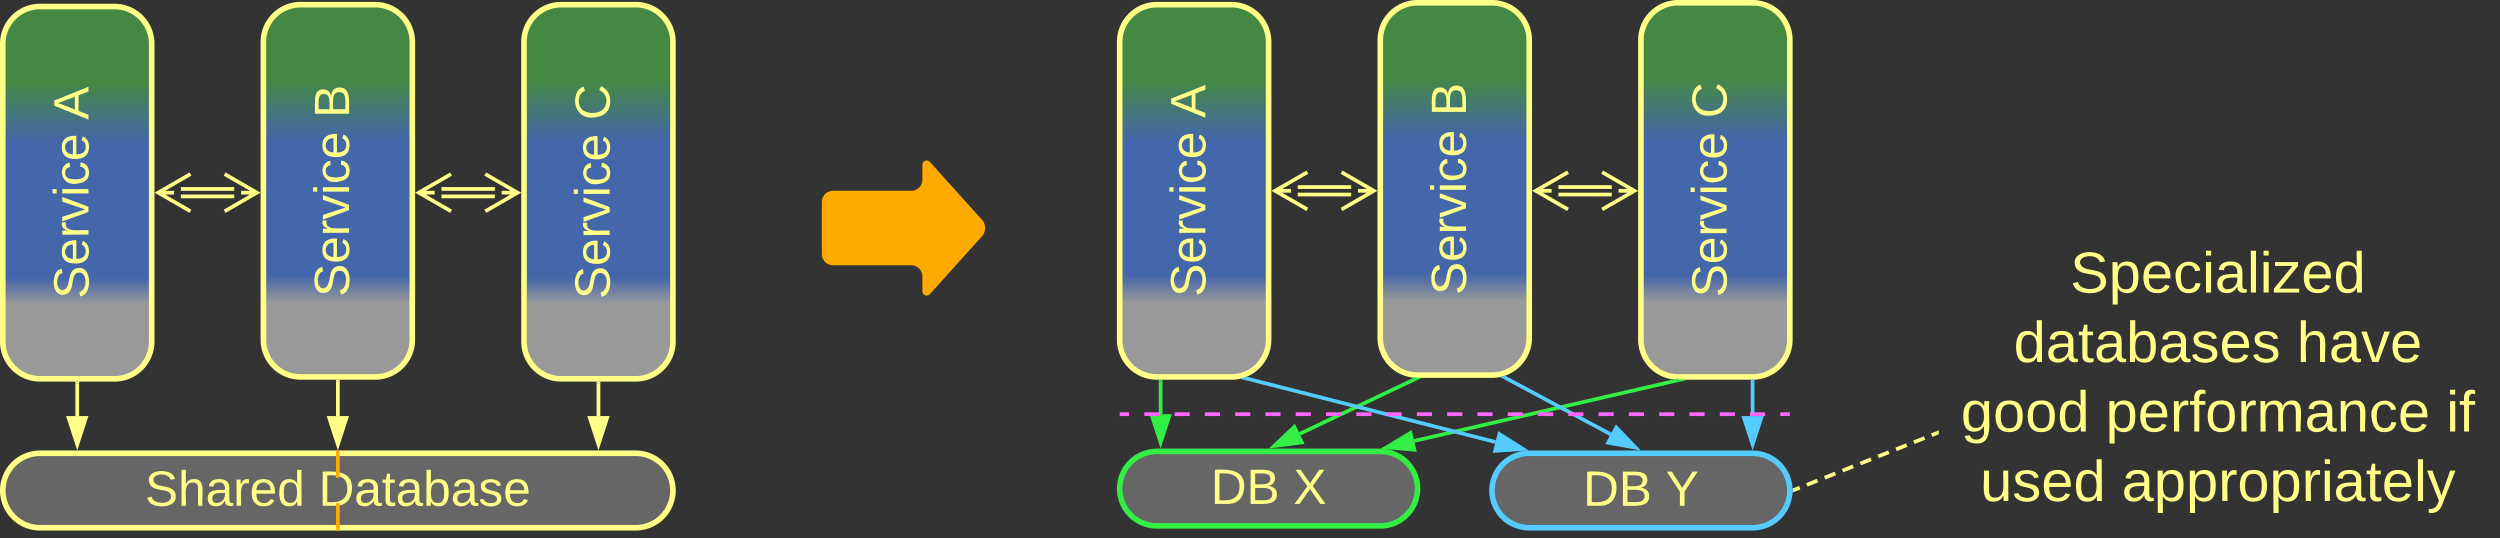 <svg xmlns="http://www.w3.org/2000/svg" xmlns:xlink="http://www.w3.org/1999/xlink" xmlns:lucid="lucid" width="1343" height="289"><rect width="100%" height="100%" fill="#333333" stroke="none"/><g transform="translate(-158.5 -557.5)" lucid:page-tab-id="0_0"><path d="M600 666a6 6 0 0 1 6-6h42a6 6 0 0 0 6-6v-8a2.3 2.3 0 0 1 4-1.54l28 31.08a6.67 6.67 0 0 1 0 8.92l-28 31.08a2.3 2.3 0 0 1-4-1.54v-8a6 6 0 0 0-6-6h-42a6 6 0 0 1-6-6z" fill="#fa0"/><path d="M1200 686a6 6 0 0 1 6-6h288a6 6 0 0 1 6 6v149a6 6 0 0 1-6 6h-288a6 6 0 0 1-6-6z" stroke="#ff8" stroke-opacity="0" stroke-width="3" fill="#999" fill-opacity="0"/><use xlink:href="#a" transform="matrix(1,0,0,1,1205,685) translate(65.623 29.639)"/><use xlink:href="#b" transform="matrix(1,0,0,1,1205,685) translate(35.247 66.972)"/><use xlink:href="#c" transform="matrix(1,0,0,1,1205,685) translate(187.346 66.972)"/><use xlink:href="#d" transform="matrix(1,0,0,1,1205,685) translate(6.901 104.306)"/><use xlink:href="#e" transform="matrix(1,0,0,1,1205,685) translate(84.679 104.306)"/><use xlink:href="#f" transform="matrix(1,0,0,1,1205,685) translate(267.63 104.306)"/><use xlink:href="#g" transform="matrix(1,0,0,1,1205,685) translate(17.272 141.639)"/><use xlink:href="#h" transform="matrix(1,0,0,1,1205,685) translate(93.321 141.639)"/><path d="M760 580a20 20 0 0 1 20-20h40a20 20 0 0 1 20 20v160a20 20 0 0 1-20 20h-40a20 20 0 0 1-20-20z" stroke="#ff8" stroke-width="3" fill="url(#i)"/><use xlink:href="#j" transform="matrix(-1.8369701987210297e-16,-1,1,-1.8369701987210297e-16,765,755) translate(38.037 41.021)"/><use xlink:href="#k" transform="matrix(-1.8369701987210297e-16,-1,1,-1.8369701987210297e-16,765,755) translate(134.185 41.021)"/><path d="M900 579a20 20 0 0 1 20-20h40a20 20 0 0 1 20 20v160a20 20 0 0 1-20 20h-40a20 20 0 0 1-20-20z" stroke="#ff8" stroke-width="3" fill="url(#l)"/><use xlink:href="#j" transform="matrix(-1.8369701987210297e-16,-1,1,-1.8369701987210297e-16,905,754) translate(38.037 41.021)"/><use xlink:href="#m" transform="matrix(-1.8369701987210297e-16,-1,1,-1.8369701987210297e-16,905,754) translate(134.185 41.021)"/><path d="M1040 579a20 20 0 0 1 20-20h40a20 20 0 0 1 20 20v161a20 20 0 0 1-20 20h-40a20 20 0 0 1-20-20z" stroke="#ff8" stroke-width="3" fill="url(#n)"/><use xlink:href="#j" transform="matrix(-1.8369701987210297e-16,-1,1,-1.8369701987210297e-16,1045,755) translate(37.833 41.021)"/><use xlink:href="#o" transform="matrix(-1.8369701987210297e-16,-1,1,-1.8369701987210297e-16,1045,755) translate(133.981 41.021)"/><path d="M782 780v-17.5" stroke="#3e4" stroke-width="2" fill="none"/><path d="M782 795.26L777.37 781h9.26z" stroke="#3e4" stroke-width="2" fill="#3e4"/><path d="M782.98 762.53H781v-1.03H783z" stroke="#3e4" stroke-width=".05" fill="#3e4"/><path d="M919.1 760.93l-62.4 29.63" stroke="#3e4" stroke-width="2" fill="none"/><path d="M919.94 760.5h2.33l-2.78 1.32-.68-1.4z" stroke="#3e4" stroke-width=".05" fill="#3e4"/><path d="M842.92 797.1l10.9-10.3 3.98 8.38z" stroke="#3e4" stroke-width="2" fill="#3e4"/><path d="M1060.03 761.72l-141.8 32.64" stroke="#3e4" stroke-width="2" fill="none"/><path d="M1064.14 761.78l-3.92.9-.27-1.18h4.13z" stroke="#3e4" stroke-width=".05" fill="#3e4"/><path d="M903.35 797.8l12.86-7.73 2.1 9.03z" stroke="#3e4" stroke-width="2" fill="#3e4"/><path d="M1122.43 820.63l2.88-1.14m3.84-1.54l5.75-2.28m3.82-1.53l5.75-2.28m3.83-1.53l5.75-2.3m3.83-1.5l5.75-2.3m3.83-1.52l5.75-2.3m3.84-1.5l5.75-2.3m3.82-1.52l5.75-2.3m3.83-1.5l2.87-1.16" stroke="#ff8" stroke-width="2" fill="none"/><path d="M1122.82 821.53l-1.4.55.1-1.08-.1-1.02.68-.26zM1200 790.82l-.6.24-.7-1.8 1.3-.53z" stroke="#ff8" stroke-width=".05" fill="#ff8"/><path d="M884.34 662h-28.68M884.34 658h-28.68M879.18 650l17.32 10-17.32 10m17.32-10H888M860.82 670l-17.32-10 17.32-10m-17.32 10h8.5M1024.34 662h-28.68M1024.34 658h-28.68M1019.18 650l17.32 10-17.32 10m17.32-10h-8.5M1000.82 670l-17.32-10 17.32-10m-17.32 10h8.5" stroke="#ff8" stroke-width="2" fill="none"/><path d="M160 581a20 20 0 0 1 20-20h40a20 20 0 0 1 20 20v160a20 20 0 0 1-20 20h-40a20 20 0 0 1-20-20z" stroke="#ff8" stroke-width="3" fill="url(#p)"/><use xlink:href="#j" transform="matrix(-1.8369701987210297e-16,-1,1,-1.8369701987210297e-16,165,756) translate(38.037 41.021)"/><use xlink:href="#k" transform="matrix(-1.8369701987210297e-16,-1,1,-1.8369701987210297e-16,165,756) translate(134.185 41.021)"/><path d="M300 580a20 20 0 0 1 20-20h40a20 20 0 0 1 20 20v160a20 20 0 0 1-20 20h-40a20 20 0 0 1-20-20z" stroke="#ff8" stroke-width="3" fill="url(#q)"/><use xlink:href="#j" transform="matrix(-1.8369701987210297e-16,-1,1,-1.8369701987210297e-16,305,755) translate(38.037 41.021)"/><use xlink:href="#m" transform="matrix(-1.8369701987210297e-16,-1,1,-1.8369701987210297e-16,305,755) translate(134.185 41.021)"/><path d="M440 580a20 20 0 0 1 20-20h40a20 20 0 0 1 20 20v161a20 20 0 0 1-20 20h-40a20 20 0 0 1-20-20z" stroke="#ff8" stroke-width="3" fill="url(#r)"/><use xlink:href="#j" transform="matrix(-1.8369701987210297e-16,-1,1,-1.8369701987210297e-16,445,756) translate(37.833 41.021)"/><use xlink:href="#o" transform="matrix(-1.8369701987210297e-16,-1,1,-1.8369701987210297e-16,445,756) translate(133.981 41.021)"/><path d="M200 781v-17.5" stroke="#ff8" stroke-width="2" fill="none"/><path d="M200 796.26L195.36 782h9.27z" stroke="#ff8" stroke-width="2" fill="#ff8"/><path d="M200.97 763.53h-1.94v-1.03h1.94z" stroke="#ff8" stroke-width=".05" fill="#ff8"/><path d="M340 762.5V781" stroke="#ff8" stroke-width="2" fill="none"/><path d="M340.98 762.53h-1.96v-1.03h1.96z" stroke="#ff8" stroke-width=".05" fill="#ff8"/><path d="M340 796.26L335.37 782h9.26z" stroke="#ff8" stroke-width="2" fill="#ff8"/><path d="M160 821a20 20 0 0 1 20-20h320a20 20 0 0 1 20 20 20 20 0 0 1-20 20H180a20 20 0 0 1-20-20z" stroke="#ff8" stroke-width="3" fill="#666"/><use xlink:href="#s" transform="matrix(1,0,0,1,165,806) translate(71.375 23.208)"/><use xlink:href="#t" transform="matrix(1,0,0,1,165,806) translate(164.635 23.208)"/><path d="M480 763.5V781" stroke="#ff8" stroke-width="2" fill="none"/><path d="M480.98 763.53h-1.96v-1.03h1.96z" stroke="#ff8" stroke-width=".05" fill="#ff8"/><path d="M480 796.26L475.37 782h9.26z" stroke="#ff8" stroke-width="2" fill="#ff8"/><path d="M284.34 663h-28.68M284.34 659h-28.68M279.18 651l17.32 10-17.32 10m17.32-10H288M260.82 671l-17.32-10 17.32-10m-17.32 10h8.5M424.34 663h-28.68M424.34 659h-28.68M419.18 651l17.32 10-17.32 10m17.32-10H428M400.82 671l-17.32-10 17.32-10m-17.32 10h8.5" stroke="#ff8" stroke-width="2" fill="none"/><path d="M340 800.5v13.67m0 13.66v13.67" stroke="#fa0" stroke-width="2" fill="none"/><path d="M340.98 800.53h-1.96v-1.03h1.96zM340.98 842.5h-1.96v-1.03h1.96z" stroke="#fa0" stroke-width=".05" fill="#fa0"/><path d="M760 820a20 20 0 0 1 20-20h120a20 20 0 0 1 20 20 20 20 0 0 1-20 20H780a20 20 0 0 1-20-20z" stroke="#3e4" stroke-width="3" fill="#666"/><use xlink:href="#u" transform="matrix(1,0,0,1,765,805) translate(43.931 23.208)"/><use xlink:href="#v" transform="matrix(1,0,0,1,765,805) translate(88.301 23.208)"/><path d="M960 821a20 20 0 0 1 20-20h120a20 20 0 0 1 20 20 20 20 0 0 1-20 20H980a20 20 0 0 1-20-20z" stroke="#5cf" stroke-width="3" fill="#666"/><g><use xlink:href="#u" transform="matrix(1,0,0,1,965,806) translate(43.931 23.208)"/><use xlink:href="#w" transform="matrix(1,0,0,1,965,806) translate(88.301 23.208)"/></g><path d="M1100 781v-18.5" stroke="#5cf" stroke-width="2" fill="none"/><path d="M1100 796.26l-4.63-14.26h9.27z" stroke="#5cf" stroke-width="2" fill="#5cf"/><path d="M1100.97 762.53h-1.94v-1.03h1.03l.9-.07z" stroke="#5cf" stroke-width=".05" fill="#5cf"/><path d="M1023.7 790.76l-57.13-30.6" stroke="#5cf" stroke-width="2" fill="none"/><path d="M1037.15 797.97l-14.77-2.65 4.38-8.17z" stroke="#5cf" stroke-width="2" fill="#5cf"/><path d="M967.05 759.3l-.92 1.73-1.87-1 2.38-.58.38-.16z" stroke="#5cf" stroke-width=".05" fill="#5cf"/><path d="M961.88 794.94L827.6 760.7" stroke="#5cf" stroke-width="2" fill="none"/><path d="M976.67 798.7l-14.97.98 2.3-9z" stroke="#5cf" stroke-width="2" fill="#5cf"/><path d="M827.4 761.65l-2.8-.7 2.04-.5 1.2-.5z" stroke="#5cf" stroke-width=".05" fill="#5cf"/><path d="M761 780h4.07m8.13 0h8.14m8.14 0h8.13m8.15 0h8.14m8.12 0h8.14m8.13 0h8.13m8.14 0h8.13m8.14 0h8.14m8.13 0h8.15m8.14 0h8.12m8.14 0h8.13m8.13 0h8.14m8.13 0h8.14m8.14 0h8.13m8.15 0h8.14m8.12 0h8.14m8.13 0h8.13m8.14 0h8.13m8.14 0h8.14m8.13 0h8.15m8.14 0h8.12m8.14 0h8.13m8.13 0h4.07M761.03 780H760M1118.97 780h1.03" stroke="#f6f" stroke-width="2" fill="none"/><defs><path d="M185-189c-5-48-123-54-124 2 14 75 158 14 163 119 3 78-121 87-175 55-17-10-28-26-33-46l33-7c5 56 141 63 141-1 0-78-155-14-162-118-5-82 145-84 179-34 5 7 8 16 11 25" id="x" fill="#ff8"/><path d="M115-194c55 1 70 41 70 98S169 2 115 4C84 4 66-9 55-30l1 105H24l-1-265h31l2 30c10-21 28-34 59-34zm-8 174c40 0 45-34 45-75s-6-73-45-74c-42 0-51 32-51 76 0 43 10 73 51 73" id="y" fill="#ff8"/><path d="M100-194c63 0 86 42 84 106H49c0 40 14 67 53 68 26 1 43-12 49-29l28 8c-11 28-37 45-77 45C44 4 14-33 15-96c1-61 26-98 85-98zm52 81c6-60-76-77-97-28-3 7-6 17-6 28h103" id="z" fill="#ff8"/><path d="M96-169c-40 0-48 33-48 73s9 75 48 75c24 0 41-14 43-38l32 2c-6 37-31 61-74 61-59 0-76-41-82-99-10-93 101-131 147-64 4 7 5 14 7 22l-32 3c-4-21-16-35-41-35" id="A" fill="#ff8"/><path d="M24-231v-30h32v30H24zM24 0v-190h32V0H24" id="B" fill="#ff8"/><path d="M141-36C126-15 110 5 73 4 37 3 15-17 15-53c-1-64 63-63 125-63 3-35-9-54-41-54-24 1-41 7-42 31l-33-3c5-37 33-52 76-52 45 0 72 20 72 64v82c-1 20 7 32 28 27v20c-31 9-61-2-59-35zM48-53c0 20 12 33 32 33 41-3 63-29 60-74-43 2-92-5-92 41" id="C" fill="#ff8"/><path d="M24 0v-261h32V0H24" id="D" fill="#ff8"/><path d="M9 0v-24l116-142H16v-24h144v24L44-24h123V0H9" id="E" fill="#ff8"/><path d="M85-194c31 0 48 13 60 33l-1-100h32l1 261h-30c-2-10 0-23-3-31C134-8 116 4 85 4 32 4 16-35 15-94c0-66 23-100 70-100zm9 24c-40 0-46 34-46 75 0 40 6 74 45 74 42 0 51-32 51-76 0-42-9-74-50-73" id="F" fill="#ff8"/><g id="a"><use transform="matrix(0.086,0,0,0.086,0,0)" xlink:href="#x"/><use transform="matrix(0.086,0,0,0.086,20.741,0)" xlink:href="#y"/><use transform="matrix(0.086,0,0,0.086,38.025,0)" xlink:href="#z"/><use transform="matrix(0.086,0,0,0.086,55.309,0)" xlink:href="#A"/><use transform="matrix(0.086,0,0,0.086,70.864,0)" xlink:href="#B"/><use transform="matrix(0.086,0,0,0.086,77.691,0)" xlink:href="#C"/><use transform="matrix(0.086,0,0,0.086,94.975,0)" xlink:href="#D"/><use transform="matrix(0.086,0,0,0.086,101.802,0)" xlink:href="#B"/><use transform="matrix(0.086,0,0,0.086,108.63,0)" xlink:href="#E"/><use transform="matrix(0.086,0,0,0.086,124.185,0)" xlink:href="#z"/><use transform="matrix(0.086,0,0,0.086,141.469,0)" xlink:href="#F"/></g><path d="M59-47c-2 24 18 29 38 22v24C64 9 27 4 27-40v-127H5v-23h24l9-43h21v43h35v23H59v120" id="G" fill="#ff8"/><path d="M115-194c53 0 69 39 70 98 0 66-23 100-70 100C84 3 66-7 56-30L54 0H23l1-261h32v101c10-23 28-34 59-34zm-8 174c40 0 45-34 45-75 0-40-5-75-45-74-42 0-51 32-51 76 0 43 10 73 51 73" id="H" fill="#ff8"/><path d="M135-143c-3-34-86-38-87 0 15 53 115 12 119 90S17 21 10-45l28-5c4 36 97 45 98 0-10-56-113-15-118-90-4-57 82-63 122-42 12 7 21 19 24 35" id="I" fill="#ff8"/><g id="b"><use transform="matrix(0.086,0,0,0.086,0,0)" xlink:href="#F"/><use transform="matrix(0.086,0,0,0.086,17.284,0)" xlink:href="#C"/><use transform="matrix(0.086,0,0,0.086,34.568,0)" xlink:href="#G"/><use transform="matrix(0.086,0,0,0.086,43.21,0)" xlink:href="#C"/><use transform="matrix(0.086,0,0,0.086,60.494,0)" xlink:href="#H"/><use transform="matrix(0.086,0,0,0.086,77.778,0)" xlink:href="#C"/><use transform="matrix(0.086,0,0,0.086,95.062,0)" xlink:href="#I"/><use transform="matrix(0.086,0,0,0.086,110.617,0)" xlink:href="#z"/><use transform="matrix(0.086,0,0,0.086,127.901,0)" xlink:href="#I"/></g><path d="M106-169C34-169 62-67 57 0H25v-261h32l-1 103c12-21 28-36 61-36 89 0 53 116 60 194h-32v-121c2-32-8-49-39-48" id="J" fill="#ff8"/><path d="M108 0H70L1-190h34L89-25l56-165h34" id="K" fill="#ff8"/><g id="c"><use transform="matrix(0.086,0,0,0.086,0,0)" xlink:href="#J"/><use transform="matrix(0.086,0,0,0.086,17.284,0)" xlink:href="#C"/><use transform="matrix(0.086,0,0,0.086,34.568,0)" xlink:href="#K"/><use transform="matrix(0.086,0,0,0.086,50.123,0)" xlink:href="#z"/></g><path d="M177-190C167-65 218 103 67 71c-23-6-38-20-44-43l32-5c15 47 100 32 89-28v-30C133-14 115 1 83 1 29 1 15-40 15-95c0-56 16-97 71-98 29-1 48 16 59 35 1-10 0-23 2-32h30zM94-22c36 0 50-32 50-73 0-42-14-75-50-75-39 0-46 34-46 75s6 73 46 73" id="L" fill="#ff8"/><path d="M100-194c62-1 85 37 85 99 1 63-27 99-86 99S16-35 15-95c0-66 28-99 85-99zM99-20c44 1 53-31 53-75 0-43-8-75-51-75s-53 32-53 75 10 74 51 75" id="M" fill="#ff8"/><g id="d"><use transform="matrix(0.086,0,0,0.086,0,0)" xlink:href="#L"/><use transform="matrix(0.086,0,0,0.086,17.284,0)" xlink:href="#M"/><use transform="matrix(0.086,0,0,0.086,34.568,0)" xlink:href="#M"/><use transform="matrix(0.086,0,0,0.086,51.852,0)" xlink:href="#F"/></g><path d="M114-163C36-179 61-72 57 0H25l-1-190h30c1 12-1 29 2 39 6-27 23-49 58-41v29" id="N" fill="#ff8"/><path d="M101-234c-31-9-42 10-38 44h38v23H63V0H32v-167H5v-23h27c-7-52 17-82 69-68v24" id="O" fill="#ff8"/><path d="M210-169c-67 3-38 105-44 169h-31v-121c0-29-5-50-35-48C34-165 62-65 56 0H25l-1-190h30c1 10-1 24 2 32 10-44 99-50 107 0 11-21 27-35 58-36 85-2 47 119 55 194h-31v-121c0-29-5-49-35-48" id="P" fill="#ff8"/><path d="M117-194c89-4 53 116 60 194h-32v-121c0-31-8-49-39-48C34-167 62-67 57 0H25l-1-190h30c1 10-1 24 2 32 11-22 29-35 61-36" id="Q" fill="#ff8"/><g id="e"><use transform="matrix(0.086,0,0,0.086,0,0)" xlink:href="#y"/><use transform="matrix(0.086,0,0,0.086,17.284,0)" xlink:href="#z"/><use transform="matrix(0.086,0,0,0.086,34.568,0)" xlink:href="#N"/><use transform="matrix(0.086,0,0,0.086,44.852,0)" xlink:href="#O"/><use transform="matrix(0.086,0,0,0.086,53.494,0)" xlink:href="#M"/><use transform="matrix(0.086,0,0,0.086,70.778,0)" xlink:href="#N"/><use transform="matrix(0.086,0,0,0.086,81.062,0)" xlink:href="#P"/><use transform="matrix(0.086,0,0,0.086,106.901,0)" xlink:href="#C"/><use transform="matrix(0.086,0,0,0.086,124.185,0)" xlink:href="#Q"/><use transform="matrix(0.086,0,0,0.086,141.469,0)" xlink:href="#A"/><use transform="matrix(0.086,0,0,0.086,157.025,0)" xlink:href="#z"/></g><g id="f"><use transform="matrix(0.086,0,0,0.086,0,0)" xlink:href="#B"/><use transform="matrix(0.086,0,0,0.086,6.827,0)" xlink:href="#O"/></g><path d="M84 4C-5 8 30-112 23-190h32v120c0 31 7 50 39 49 72-2 45-101 50-169h31l1 190h-30c-1-10 1-25-2-33-11 22-28 36-60 37" id="R" fill="#ff8"/><g id="g"><use transform="matrix(0.086,0,0,0.086,0,0)" xlink:href="#R"/><use transform="matrix(0.086,0,0,0.086,17.284,0)" xlink:href="#I"/><use transform="matrix(0.086,0,0,0.086,32.84,0)" xlink:href="#z"/><use transform="matrix(0.086,0,0,0.086,50.123,0)" xlink:href="#F"/></g><path d="M179-190L93 31C79 59 56 82 12 73V49c39 6 53-20 64-50L1-190h34L92-34l54-156h33" id="S" fill="#ff8"/><g id="h"><use transform="matrix(0.086,0,0,0.086,0,0)" xlink:href="#C"/><use transform="matrix(0.086,0,0,0.086,17.284,0)" xlink:href="#y"/><use transform="matrix(0.086,0,0,0.086,34.568,0)" xlink:href="#y"/><use transform="matrix(0.086,0,0,0.086,51.852,0)" xlink:href="#N"/><use transform="matrix(0.086,0,0,0.086,62.136,0)" xlink:href="#M"/><use transform="matrix(0.086,0,0,0.086,79.42,0)" xlink:href="#y"/><use transform="matrix(0.086,0,0,0.086,96.704,0)" xlink:href="#N"/><use transform="matrix(0.086,0,0,0.086,106.988,0)" xlink:href="#B"/><use transform="matrix(0.086,0,0,0.086,113.815,0)" xlink:href="#C"/><use transform="matrix(0.086,0,0,0.086,131.099,0)" xlink:href="#G"/><use transform="matrix(0.086,0,0,0.086,139.741,0)" xlink:href="#z"/><use transform="matrix(0.086,0,0,0.086,157.025,0)" xlink:href="#D"/><use transform="matrix(0.086,0,0,0.086,163.852,0)" xlink:href="#S"/></g><linearGradient gradientUnits="userSpaceOnUse" id="i" x1="760" y1="760" x2="760" y2="560"><stop offset="19.93%" stop-color="#999"/><stop offset="27.17%" stop-color="#46a"/><stop offset="63.41%" stop-color="#46a"/><stop offset="79.71%" stop-color="#484"/></linearGradient><g id="j"><use transform="matrix(0.074,0,0,0.074,0,0)" xlink:href="#x"/><use transform="matrix(0.074,0,0,0.074,17.778,0)" xlink:href="#z"/><use transform="matrix(0.074,0,0,0.074,32.593,0)" xlink:href="#N"/><use transform="matrix(0.074,0,0,0.074,41.407,0)" xlink:href="#K"/><use transform="matrix(0.074,0,0,0.074,54.741,0)" xlink:href="#B"/><use transform="matrix(0.074,0,0,0.074,60.593,0)" xlink:href="#A"/><use transform="matrix(0.074,0,0,0.074,73.926,0)" xlink:href="#z"/></g><path d="M205 0l-28-72H64L36 0H1l101-248h38L239 0h-34zm-38-99l-47-123c-12 45-31 82-46 123h93" id="T" fill="#ff8"/><use transform="matrix(0.074,0,0,0.074,0,0)" xlink:href="#T" id="k"/><linearGradient gradientUnits="userSpaceOnUse" id="l" x1="900" y1="759" x2="900" y2="559"><stop offset="19.93%" stop-color="#999"/><stop offset="27.17%" stop-color="#46a"/><stop offset="63.41%" stop-color="#46a"/><stop offset="79.71%" stop-color="#484"/></linearGradient><path d="M160-131c35 5 61 23 61 61C221 17 115-2 30 0v-248c76 3 177-17 177 60 0 33-19 50-47 57zm-97-11c50-1 110 9 110-42 0-47-63-36-110-37v79zm0 115c55-2 124 14 124-45 0-56-70-42-124-44v89" id="U" fill="#ff8"/><use transform="matrix(0.074,0,0,0.074,0,0)" xlink:href="#U" id="m"/><linearGradient gradientUnits="userSpaceOnUse" id="n" x1="1040" y1="760" x2="1040" y2="559"><stop offset="19.93%" stop-color="#999"/><stop offset="27.17%" stop-color="#46a"/><stop offset="63.41%" stop-color="#46a"/><stop offset="79.71%" stop-color="#484"/></linearGradient><path d="M212-179c-10-28-35-45-73-45-59 0-87 40-87 99 0 60 29 101 89 101 43 0 62-24 78-52l27 14C228-24 195 4 139 4 59 4 22-46 18-125c-6-104 99-153 187-111 19 9 31 26 39 46" id="V" fill="#ff8"/><use transform="matrix(0.074,0,0,0.074,0,0)" xlink:href="#V" id="o"/><linearGradient gradientUnits="userSpaceOnUse" id="p" x1="160" y1="761" x2="160" y2="561"><stop offset="19.93%" stop-color="#999"/><stop offset="27.17%" stop-color="#46a"/><stop offset="63.41%" stop-color="#46a"/><stop offset="79.71%" stop-color="#484"/></linearGradient><linearGradient gradientUnits="userSpaceOnUse" id="q" x1="300" y1="760" x2="300" y2="560"><stop offset="19.93%" stop-color="#999"/><stop offset="27.17%" stop-color="#46a"/><stop offset="63.41%" stop-color="#46a"/><stop offset="79.71%" stop-color="#484"/></linearGradient><linearGradient gradientUnits="userSpaceOnUse" id="r" x1="440" y1="761" x2="440" y2="560"><stop offset="19.93%" stop-color="#999"/><stop offset="27.17%" stop-color="#46a"/><stop offset="63.41%" stop-color="#46a"/><stop offset="79.71%" stop-color="#484"/></linearGradient><g id="s"><use transform="matrix(0.074,0,0,0.074,0,0)" xlink:href="#x"/><use transform="matrix(0.074,0,0,0.074,17.778,0)" xlink:href="#J"/><use transform="matrix(0.074,0,0,0.074,32.593,0)" xlink:href="#C"/><use transform="matrix(0.074,0,0,0.074,47.407,0)" xlink:href="#N"/><use transform="matrix(0.074,0,0,0.074,56.222,0)" xlink:href="#z"/><use transform="matrix(0.074,0,0,0.074,71.037,0)" xlink:href="#F"/></g><path d="M30-248c118-7 216 8 213 122C240-48 200 0 122 0H30v-248zM63-27c89 8 146-16 146-99s-60-101-146-95v194" id="W" fill="#ff8"/><g id="t"><use transform="matrix(0.074,0,0,0.074,0,0)" xlink:href="#W"/><use transform="matrix(0.074,0,0,0.074,19.185,0)" xlink:href="#C"/><use transform="matrix(0.074,0,0,0.074,34,0)" xlink:href="#G"/><use transform="matrix(0.074,0,0,0.074,41.407,0)" xlink:href="#C"/><use transform="matrix(0.074,0,0,0.074,56.222,0)" xlink:href="#H"/><use transform="matrix(0.074,0,0,0.074,71.037,0)" xlink:href="#C"/><use transform="matrix(0.074,0,0,0.074,85.852,0)" xlink:href="#I"/><use transform="matrix(0.074,0,0,0.074,99.185,0)" xlink:href="#z"/></g><g id="u"><use transform="matrix(0.074,0,0,0.074,0,0)" xlink:href="#W"/><use transform="matrix(0.074,0,0,0.074,19.185,0)" xlink:href="#U"/></g><path d="M195 0l-74-108L45 0H8l94-129-87-119h37l69 98 67-98h37l-84 118L233 0h-38" id="X" fill="#ff8"/><use transform="matrix(0.074,0,0,0.074,0,0)" xlink:href="#X" id="v"/><path d="M137-103V0h-34v-103L8-248h37l75 118 75-118h37" id="Y" fill="#ff8"/><use transform="matrix(0.074,0,0,0.074,0,0)" xlink:href="#Y" id="w"/></defs></g></svg>